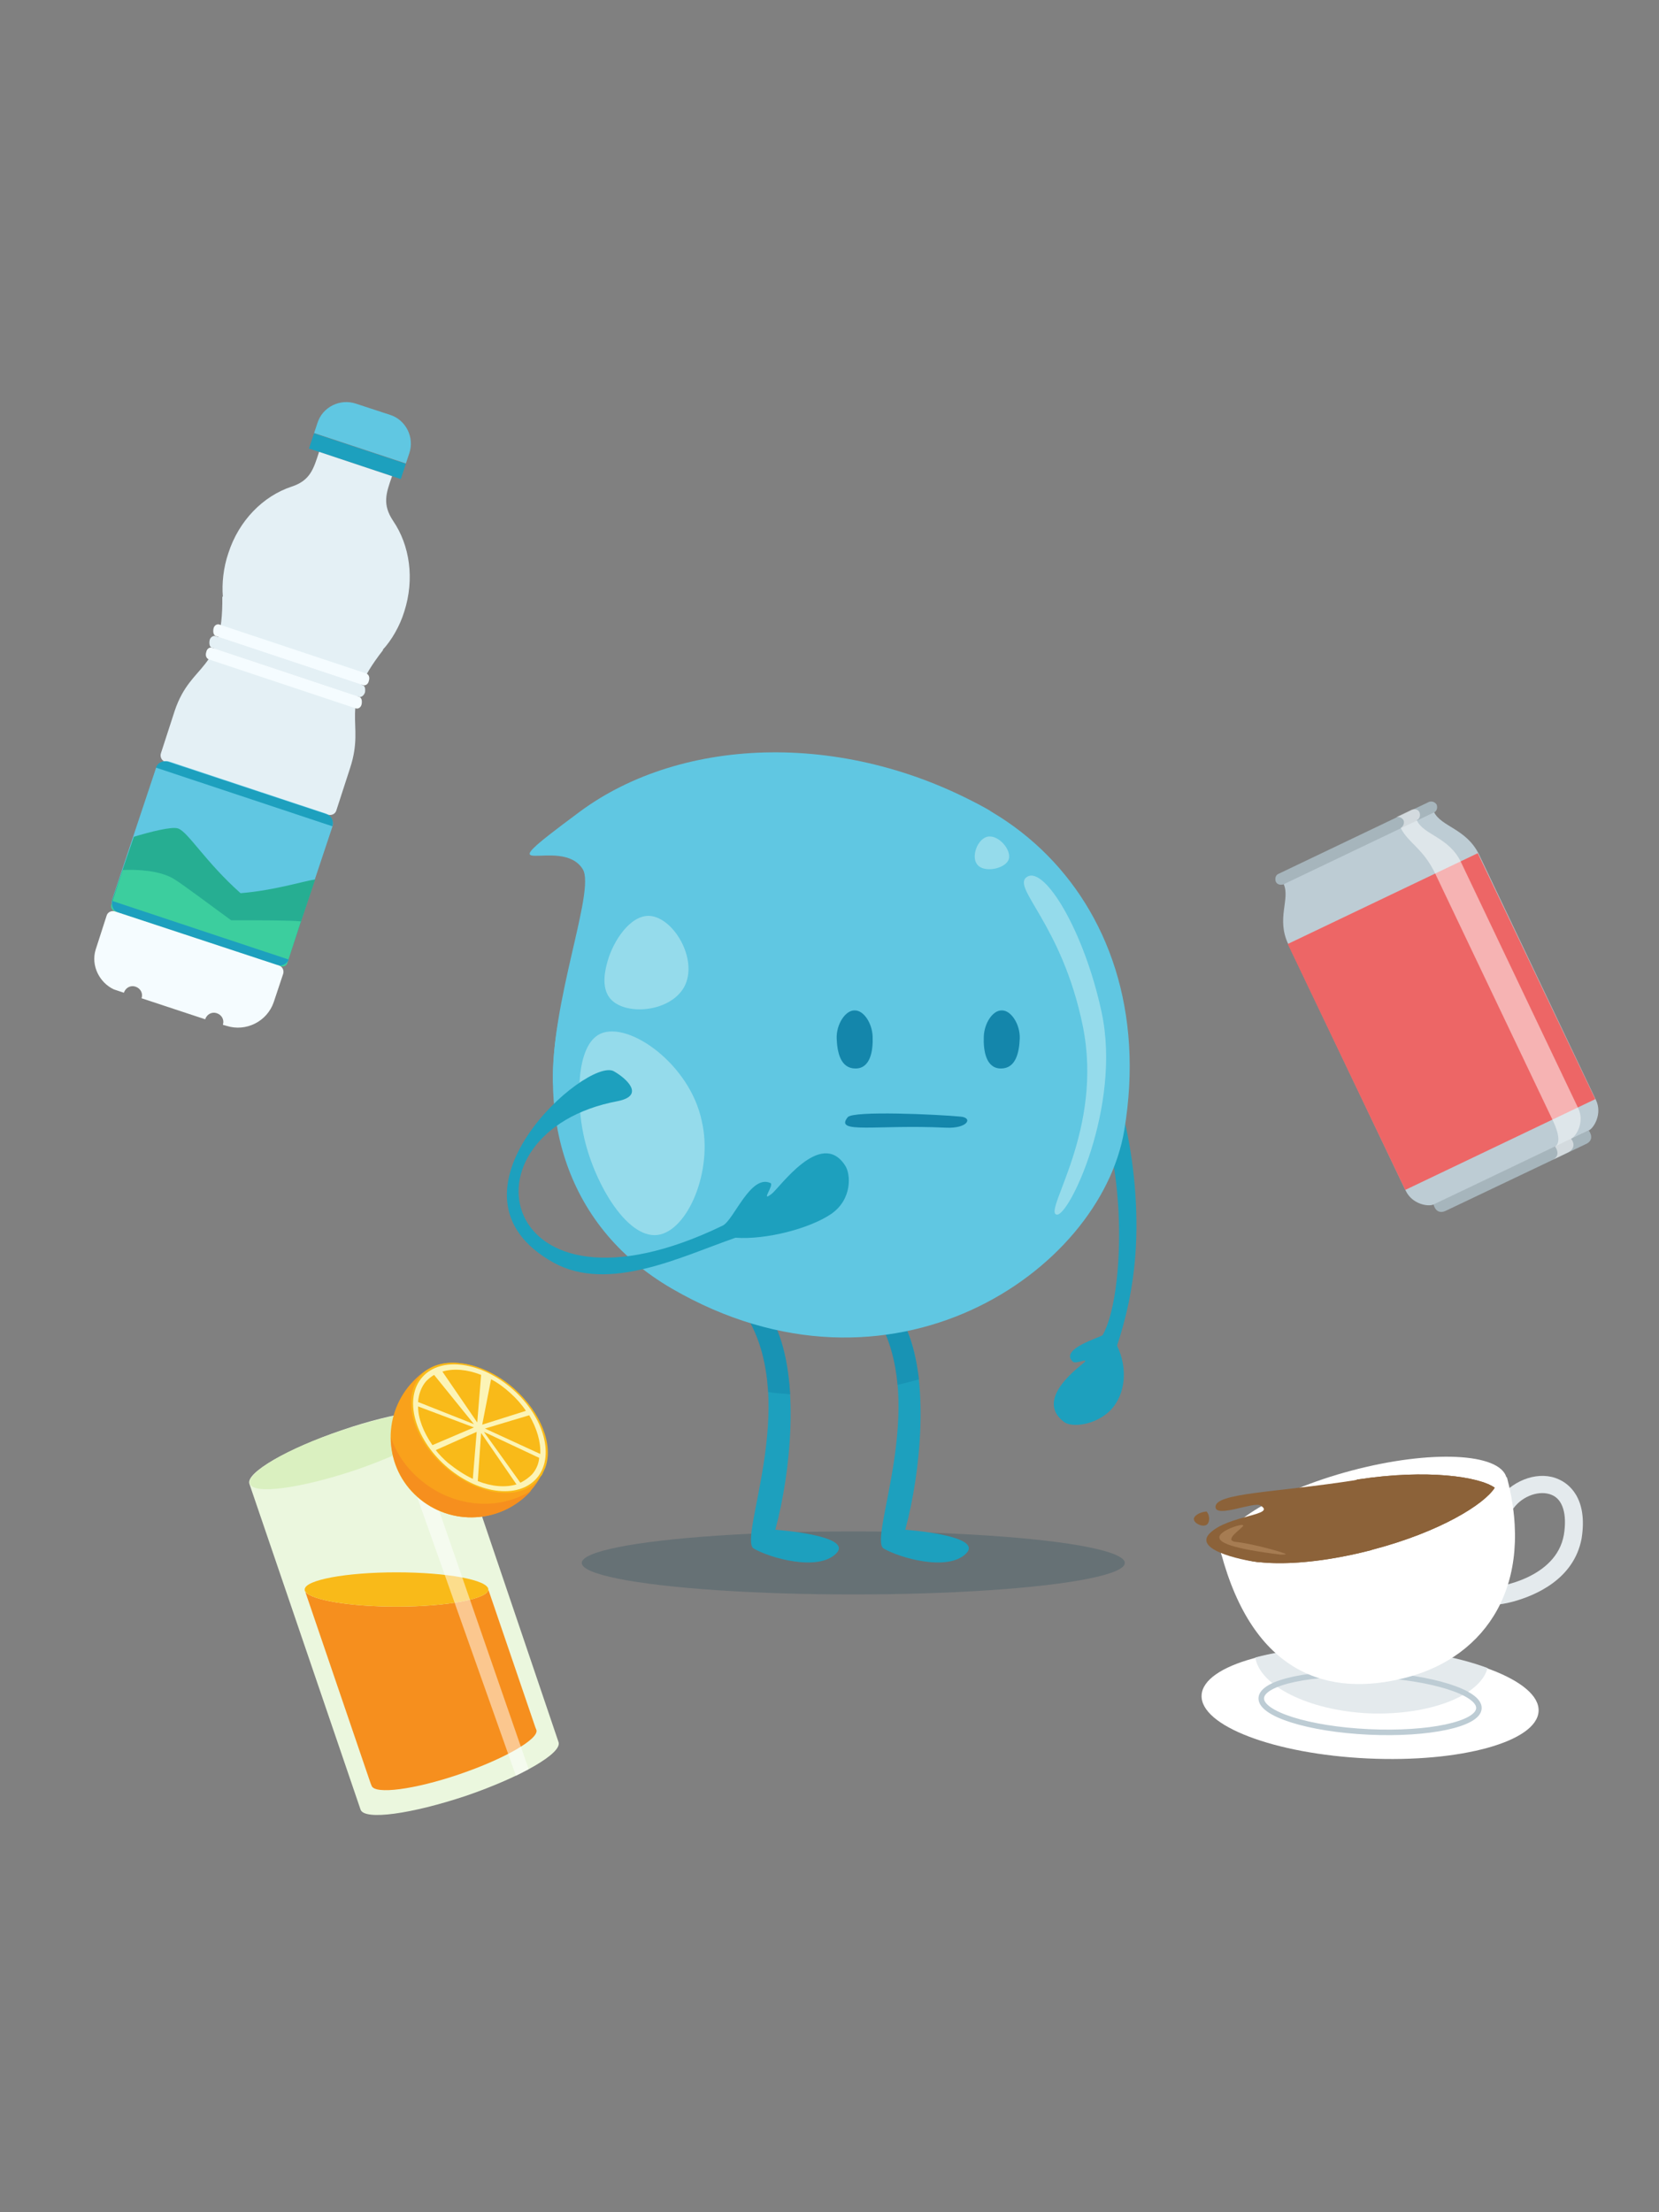 <svg xmlns="http://www.w3.org/2000/svg" viewBox="0 0 300 400">
  <rect x="0" y="0" width="300" height="400" fill="#808080" stroke="none"/>
  <style>
    .st1{fill:#1da0be}.st2{opacity:.5;fill:#1486ab}.st3{fill:#60c7e2}.st4{opacity:.5;fill:#cbf0f4}.st5{fill:#1486ab}.st6{fill:#a6b5bc}.st9{opacity:.5;fill:#fff}.st11,.st15{fill-rule:evenodd;clip-rule:evenodd;fill:#f5fcff}.st15{fill:#1da0be}.st17{fill:#fff}.st18{fill:#e4eaed}.st20{fill:#8c6239}.st22{fill:#f68f1e}.st23{fill:#f9ba19}
  </style>
  <ellipse cx="154.3" cy="282.6" rx="49.1" ry="5.7" opacity=".2" fill="#00374f" id="sombra"/>
  <g id="perna2">
    <path class="st1" d="M158.8 238.5c9.1 15.5-1.9 39.8 1 41.5 2.9 1.7 11.6 4.2 14.9.9 3.3-3.3-11-4.3-11-4.3 2.8-10.3 4.5-27.3 0-36.8"/>
    <path class="st2" d="M163.7 239.9l-4.9-1.3c2.1 3.6 3.1 7.6 3.5 11.8 1.4-.3 2.7-.7 3.9-1-.5-3.6-1.2-6.9-2.5-9.5z"/>
  </g>
  <g id="perna1">
    <path class="st1" d="M135.3 238.5c9.1 15.5-1.9 39.8 1 41.5 2.9 1.7 11.6 4.2 14.9.9 3.3-3.3-11-4.3-11-4.3 2.8-10.3 4.5-27.3 0-36.8"/>
    <path class="st2" d="M135.3 238.5c2.3 4 3.3 8.6 3.6 13.2 1.3.2 2.7.3 4 .4-.3-4.6-1.1-8.9-2.6-12.2l-5-1.4z"/>
  </g>
  <path class="st1" d="M196.1 189.5c5.1.2 10.2 19.2 9.3 36-.4 7.5-2 13.6-3.4 17.8 2 4.2 1.5 8.8-1.1 11.6-2.7 2.8-7.1 3.3-8.5 2.2-5.7-4.3 3.6-10.5 3.8-10.9.4-.6-1.7.5-2.2 0-2.5-2.3 5.1-4.4 5.4-4.8 4.7-8.3 4.5-40.3-5.6-47.6-1.6-1-.1-4.4 2.3-4.3z" id="braco2"/>
  <g id="corpo">
    <path class="st3" d="M203.3 204.4C199 230 161 255.9 121.5 233c-40.3-23.4-18.1-85.1 18.2-92.3 37.5-7.6 70.8 20.6 63.6 63.7z"/>
    <path class="st4" d="M108.6 186.9c-4.6 2.1-4.3 12.5-3.1 18.2 1.7 8.3 7.7 18.9 13.4 18.2 5.5-.7 10.1-11.7 8-20.6-2.1-10.2-13.1-18.1-18.3-15.8zM109.9 173.7c-.4 1.4-1.3 4.7.4 6.8 2.6 3.2 10.8 2.6 13.4-2 2.7-4.9-1.9-12.7-6.3-12.9-3.5-.1-6.5 4.6-7.5 8.1zM178.5 151.3c2-.5 4.5 2.4 3.9 4.1-.6 1.7-4.5 2.5-5.7.9-1.1-1.4 0-4.5 1.8-5zM185.8 158.5c3.2-1.8 10.3 10 13.4 24.5 3.7 17.1-6.1 37.5-8.2 36.6-2.2-.8 8.6-15.5 4.8-34.1s-13.2-25.2-10-27z"/>
    <path class="st3" d="M179.4 146.8c-25.8-14.9-56-13.8-74.6 0-18.6 13.8-3.3 3.9.6 10.4 2.3 3.9-5.9 24.1-5.4 39.1 0 0 3.9-31.4 23.4-42.1 33-18.1 56-7.4 56-7.4z"/>
  </g>
  <path class="st1" d="M111 193.7c-4.8-2.7-33.2 22.2-10.9 34.6 10 5.5 23.1-1.1 32.9-4.5 5.6.4 13.5-1.7 17.3-4.3 3.8-2.6 3.6-7.2 2.5-8.8-4.4-6.7-11.9 4.2-13.3 5.2-2.1 1.6.6-1.7-.2-2-3.6-1.6-6.6 6.7-8.6 7.7-40.9 19.8-48.7-16.9-19-22.5 5-1 1.6-4.1-.7-5.4z" id="braco1"/>
  <g id="olhos">
    <path class="st5" d="M151.3 187.8c.1 2.5.7 5.4 3.4 5.4s3.2-3.2 3.1-5.8c-.1-2.4-1.6-4.7-3.2-4.7-1.7-.1-3.4 2.5-3.3 5.1zM184.4 187.8c-.1 2.5-.7 5.4-3.4 5.4s-3.2-3.2-3.1-5.8c.1-2.4 1.6-4.7 3.2-4.7 1.7-.1 3.4 2.5 3.3 5.1z"/>
  </g>
  <path class="st5" d="M153.3 202c1-1.2 16.2-.5 20.4-.1 2.3.2 1.3 2.2-2.7 2-12.6-.6-20.2 1.2-17.7-1.9z" id="boca"/>
  <g id="lata">
    <path class="st6" d="M287.3 204.4c.7 1 .6 2-.6 2.5l-25.2 12c-1.2.6-2 0-2.3-1.2l28.1-13.3z"/>
    <path d="M259.3 146.8l-27.2 13c1.3 2.7-1.4 6.3.9 11l21.2 44.5c1.2 2.5 4.1 2.9 5 2.5l28.1-13.4c.9-.4 2.5-3 1.3-5.5l-21.2-44.5c-2.3-4.6-6.8-4.9-8.1-7.6z" fill="#bdccd4"/>
    <path class="st6" d="M258.4 145l-27.2 13c-.5.2-.7.8-.5 1.4.2.5.8.7 1.4.5l27.2-13c.5-.2.7-.8.5-1.4-.3-.5-.9-.7-1.4-.5z"/>
    <path transform="matrix(.902 -.431 .431 .902 -54.197 130.362)" fill="#ed6666" d="M241.7 160.2h38.1v49.3h-38.1z"/>
    <path class="st9" d="M256.2 148.3c.5-.2.7-.8.5-1.4-.2-.5-.8-.7-1.4-.5l-2.9 1.4c.5-.2 1.1 0 1.4.5.2.5 0 1.1-.5 1.4 1.3 2.7 4.1 3.7 6.3 8.4l21.2 44.5c1.2 2.5 1.3 4.2.4 4.7.7 1 .6 2-.6 2.5l2.9-1.4c1.2-.6 1.3-1.6.6-2.5.9-.4 2.5-3 1.3-5.5l-21.2-44.5c-2.2-4.6-6.8-4.9-8-7.6z"/>
  </g>
  <g id="garrafa">
    <path class="st3" d="M56.8 78.3l16.6 5.5.6-1.8c1-2.9-.6-6.1-3.5-7l-6.1-2c-2.9-1-6.1.6-7 3.5l-.6 1.8z"/>
    <path transform="rotate(-161.64 64.643 82.468)" class="st1" d="M55.9 81h17.5v2.9H55.9z"/>
    <path d="M59.3 147.3c.6.2 1.3-.1 1.5-.7l2.5-7.7c2.9-8.8-2.5-10.5 6-21.4h-.1c1.6-1.7 3.1-4.3 3.9-6.9 1.9-5.9 1-12-2-16.4-2-3-1.3-5-.2-8.1l-13.2-4.4c-1 3.1-1.6 5.2-5 6.3-5.1 1.7-9.5 6.1-11.4 12-.9 2.6-1.2 5.5-1 7.9h-.1c.2 13.8-5.6 11.7-8.6 20.6l-2.5 7.7c-.2.6.1 1.3.7 1.5l29.5 9.6z" fill="#e4f0f5"/>
    <path class="st11" d="M65.7 123.9c.4.1.9-.2 1-.8.2-.6 0-1.1-.4-1.3l-26.7-8.9c-.4-.1-.9.2-1 .8s0 1.1.4 1.3l26.7 8.9zM38.3 117.1c-.4-.1-.9.2-1 .8-.2.6 0 1.1.4 1.3l26.7 8.9c.4.1.9-.2 1-.8s0-1.1-.4-1.3l-26.7-8.9z"/>
    <path d="M38.3 117.1c-.4-.1-.5-.7-.4-1.3s.7-.9 1-.8l26.7 8.9c.4.1.5.7.4 1.3-.2.6-.7.9-1 .8l-26.7-8.9z" fill-rule="evenodd" clip-rule="evenodd" fill="#e4f0f5"/>
    <path class="st3" d="M21.5 165l28.3 9.4c1 .3 2-.2 2.4-1.2l7.9-23.7c.3-1-.2-2-1.2-2.4l-28.3-9.4c-1-.3-2 .2-2.4 1.2l-7.9 23.7c-.3 1 .3 2.1 1.2 2.4z"/>
    <path d="M20.2 163l31.9 10.6L57 159c-2.8.5-7.5 2-13.5 2.5-6.4-5.7-9.5-11.1-11.3-11.7-1.1-.4-5 .6-8 1.5l-4 11.7z" fill="#26ae92"/>
    <path d="M20.8 164.8l29.9 9.9c.6.2 1.2-.1 1.3-.7l2.4-7.4c-1.9-.2-6.9-.2-12.6-.2-4.8-3.5-8.9-6.6-10.4-7.5-2.5-1.5-6.4-1.7-9.2-1.6l-2 6.1c-.3.6 0 1.2.6 1.4z" fill="#3cce9e"/>
    <path class="st15" d="M60.1 149.4l-31.9-10.6c.3-.9 1.2-1.3 2.1-1.1l28.7 9.5c1 .3 1.4 1.3 1.1 2.2zM50.1 174.5L21.4 165c-.9-.3-1.3-1.2-1.1-2.1l31.9 10.6c-.3.8-1.3 1.3-2.1 1z"/>
    <path d="M17.3 171.7l2-6.2c.2-.6.9-.9 1.5-.7l29.7 9.8c.6.2.9.9.7 1.5l-1.7 5.1c-1.2 3.5-5 5.4-8.5 4.3l-.7-.2c.3-.9-.2-1.8-1.1-2.1-.9-.3-1.8.2-2.1 1.1l-11.5-3.8c.3-.9-.2-1.8-1.1-2.1s-1.8.2-2.1 1.1l-1.8-.6c-2.6-1.2-4.2-4.3-3.3-7.2z" fill="#f5fcff"/>
  </g>
  <g id="xicara">
    <ellipse transform="matrix(.047 -.999 .999 .047 -71.473 540.843)" class="st17" cx="247.6" cy="307.9" rx="10" ry="30.5"/>
    <path class="st18" d="M269 301.6c-5.4-2-12.7-3.4-20.9-3.7-8.1-.4-15.6.3-21.1 1.8.8 5.1 9.6 9.6 20.6 10.1 10.9.4 20.1-3.2 21.4-8.2z"/>
    <ellipse transform="matrix(.047 -.999 .999 .047 -71.473 540.843)" cx="247.6" cy="307.9" rx="5.2" ry="19.7" fill="none" stroke="#bdccd4" stroke-miterlimit="10"/>
    <path class="st18" d="M273.6 289.6c-1.5.4-2.5.5-2.6.5-.9.1-1.7-.5-1.8-1.4-.1-.9.5-1.7 1.4-1.8.1 0 10.8-1.4 12.2-9.4.6-3.7-.2-6.4-2.2-7.2-2.1-.9-5.2.1-6.9 2.4-.5.7-1.5.8-2.2.3-.7-.5-.8-1.5-.3-2.2 2.7-3.4 7.3-4.9 10.7-3.3 1.6.7 5.3 3.2 4.1 10.7-1.4 7.4-8.4 10.3-12.4 11.4z"/>
    <path class="st17" d="M220.8 280.8c5.8 21.7 19.2 26.3 33.6 22.5 14.4-3.8 23.2-16.8 18.1-36.2"/>
    <ellipse transform="rotate(-14.828 246.63 273.956)" class="st17" cx="246.6" cy="274" rx="26.7" ry="8.4"/>
    <path class="st20" d="M245.6 267.5c-.1 0-.2 0-.3.1-.1 0-.2.1-.3.1-12.2 3.2-20.2 8.2-22.1 11.2-.3.6-.5 1.1-.4 1.4.7 2.5 11.1 3.7 25.4 0 .1 0 .2-.1.3-.1 12.2-3.2 20.2-8.2 22.1-11.2-2.8-2-12.2-3.4-24.7-1.5z"/>
  </g>
  <g id="suco">
    <path d="M61.8 258.6c-9.9 3.4-17.4 7.7-16.7 9.7l20.1 58.9c.7 2 9.2.8 19.1-2.5 9.9-3.4 17.4-7.7 16.7-9.7l-20-59c-.7-1.9-9.3-.8-19.2 2.6z" fill="#ebf7de"/>
    <path class="st22" d="M96.8 312.3l-8.5-24.9c0 1.7-7.4 3.1-16.6 3.1-8.5 0-15.4-1.2-16.5-2.7L67 322.4l.2.5c.6 1.6 7.7.7 15.9-2.1s14.4-6.4 13.9-8l-.2-.5z"/>
    <path class="st23" d="M88.2 287l.1.4c0-.1-.1-.2-.1-.4zM55.2 287.8l-.1-.4c0 .2 0 .3.1.4z"/>
    <ellipse class="st23" cx="71.7" cy="287.4" rx="16.6" ry="3.1"/>
    <path d="M45.2 268.3c.7 2 9.2.8 19.1-2.5 9.9-3.4 17.4-7.7 16.7-9.7-.7-2-9.2-.8-19.1 2.5-10 3.3-17.4 7.7-16.7 9.7z" fill="#daf0c0"/>
    <path class="st9" d="M72.5 262.4l20.8 58.7 2.3-1.2L75.2 261z"/>
  </g>
  <g id="laranja">
    <path d="M96 269.5c-5.3 6-14.5 6.5-20.5 1.2s-6.5-14.5-1.2-20.5c1-1.1 2-2 3.2-2.7 3.8-2.3 10.3-.9 15.4 3.6 4.9 4.4 7.1 10.2 5.6 14.3-.2.4-.4.9-.6 1.3-.5 1-1.1 1.9-1.9 2.8z" fill="#f9a11b"/>
    <path class="st23" d="M97.3 267.6c-3.5 3.9-11 2.8-16.9-2.4-5.9-5.2-7.8-12.6-4.3-16.5.4-.5.9-.9 1.5-1.2 3.8-2.3 10.3-.9 15.4 3.6 4.9 4.4 7.1 10.2 5.6 14.3-.2.4-.4.9-.6 1.3-.3.3-.5.6-.7.9z"/>
    <ellipse transform="rotate(-48.333 86.656 258.191)" cx="86.7" cy="258.2" rx="9.2" ry="13.8" fill="#fcf4b6"/>
    <path class="st23" d="M85.7 257.5l-10.1-4c.1-1.4.6-2.8 1.5-3.8.4-.4.9-.8 1.4-1.1l7.2 8.9zM86.3 257.2L80 248c2-.6 4.5-.4 7 .6l-.7 8.6zM85.7 258.1l-7.5 3.2c-1.6-2.3-2.6-4.8-2.6-7l10.1 3.8zM95.1 255.1l-7.9 2.5 1.6-8.2c1.2.6 2.4 1.5 3.5 2.5s2 2 2.8 3.2zM85.5 267.4c-1.5-.7-3-1.7-4.5-2.9-.8-.7-1.6-1.5-2.2-2.3l7.4-3.3-.7 8.5zM97.7 262.9l-10-4.6 8-2.4c1.4 2.4 2.1 4.8 2 7zM93.4 268.4c-2 .6-4.5.4-7-.6l.6-8.7 6.4 9.3zM96.2 266.6c-.6.6-1.3 1.1-2.1 1.5l-6.6-9.2 10 4.7c-.1 1.2-.6 2.2-1.3 3z"/>
    <path class="st22" d="M75.7 267.3c-2.4-2.1-4.1-4.7-5-7.4 0 4 1.6 7.9 4.9 10.8 6 5.3 15.1 4.8 20.5-1.2-6 3.8-14.4 3.1-20.4-2.2z"/>
  </g>
  <g id="cafe">
    <path class="st20" d="M245.3 267.6c-14.6 2.3-25.6 2.3-25.5 4.9.1 2 6.9-1 8.1-.3 3.1 1.8-5.7 1.7-9.1 5s7.4 5.2 9.1 5.3"/>
    <path class="st20" d="M245.6 267.5c-.1 0-.2 0-.3.1-.1 0-.2.1-.3.1-12.2 3.2-20.2 8.2-22.1 11.2-.3.6-.5 1.1-.4 1.4.7 2.5 11.1 3.7 25.4 0 .1 0 .2-.1.3-.1 12.2-3.2 20.2-8.2 22.1-11.2-2.8-2-12.2-3.4-24.7-1.5zM218.2 273.3c-1.4.1-2.4.9-2.3 1.4 0 .7 1.5 1.5 2.3 1 .5-.3.7-1.5 0-2.4z"/>
    <path d="M224.8 275.8c-.2-.4-4.4 1-4.3 2.2 0 .9 2.1 2 11.1 3.1 0 0 .9 0 .9-.1 0-.2-6-1.9-9-2.2-.2 0-.6-.1-.8-.3-.4-.8 2.3-2.4 2.1-2.7z" fill="#a67c52"/>
  </g>
</svg>
